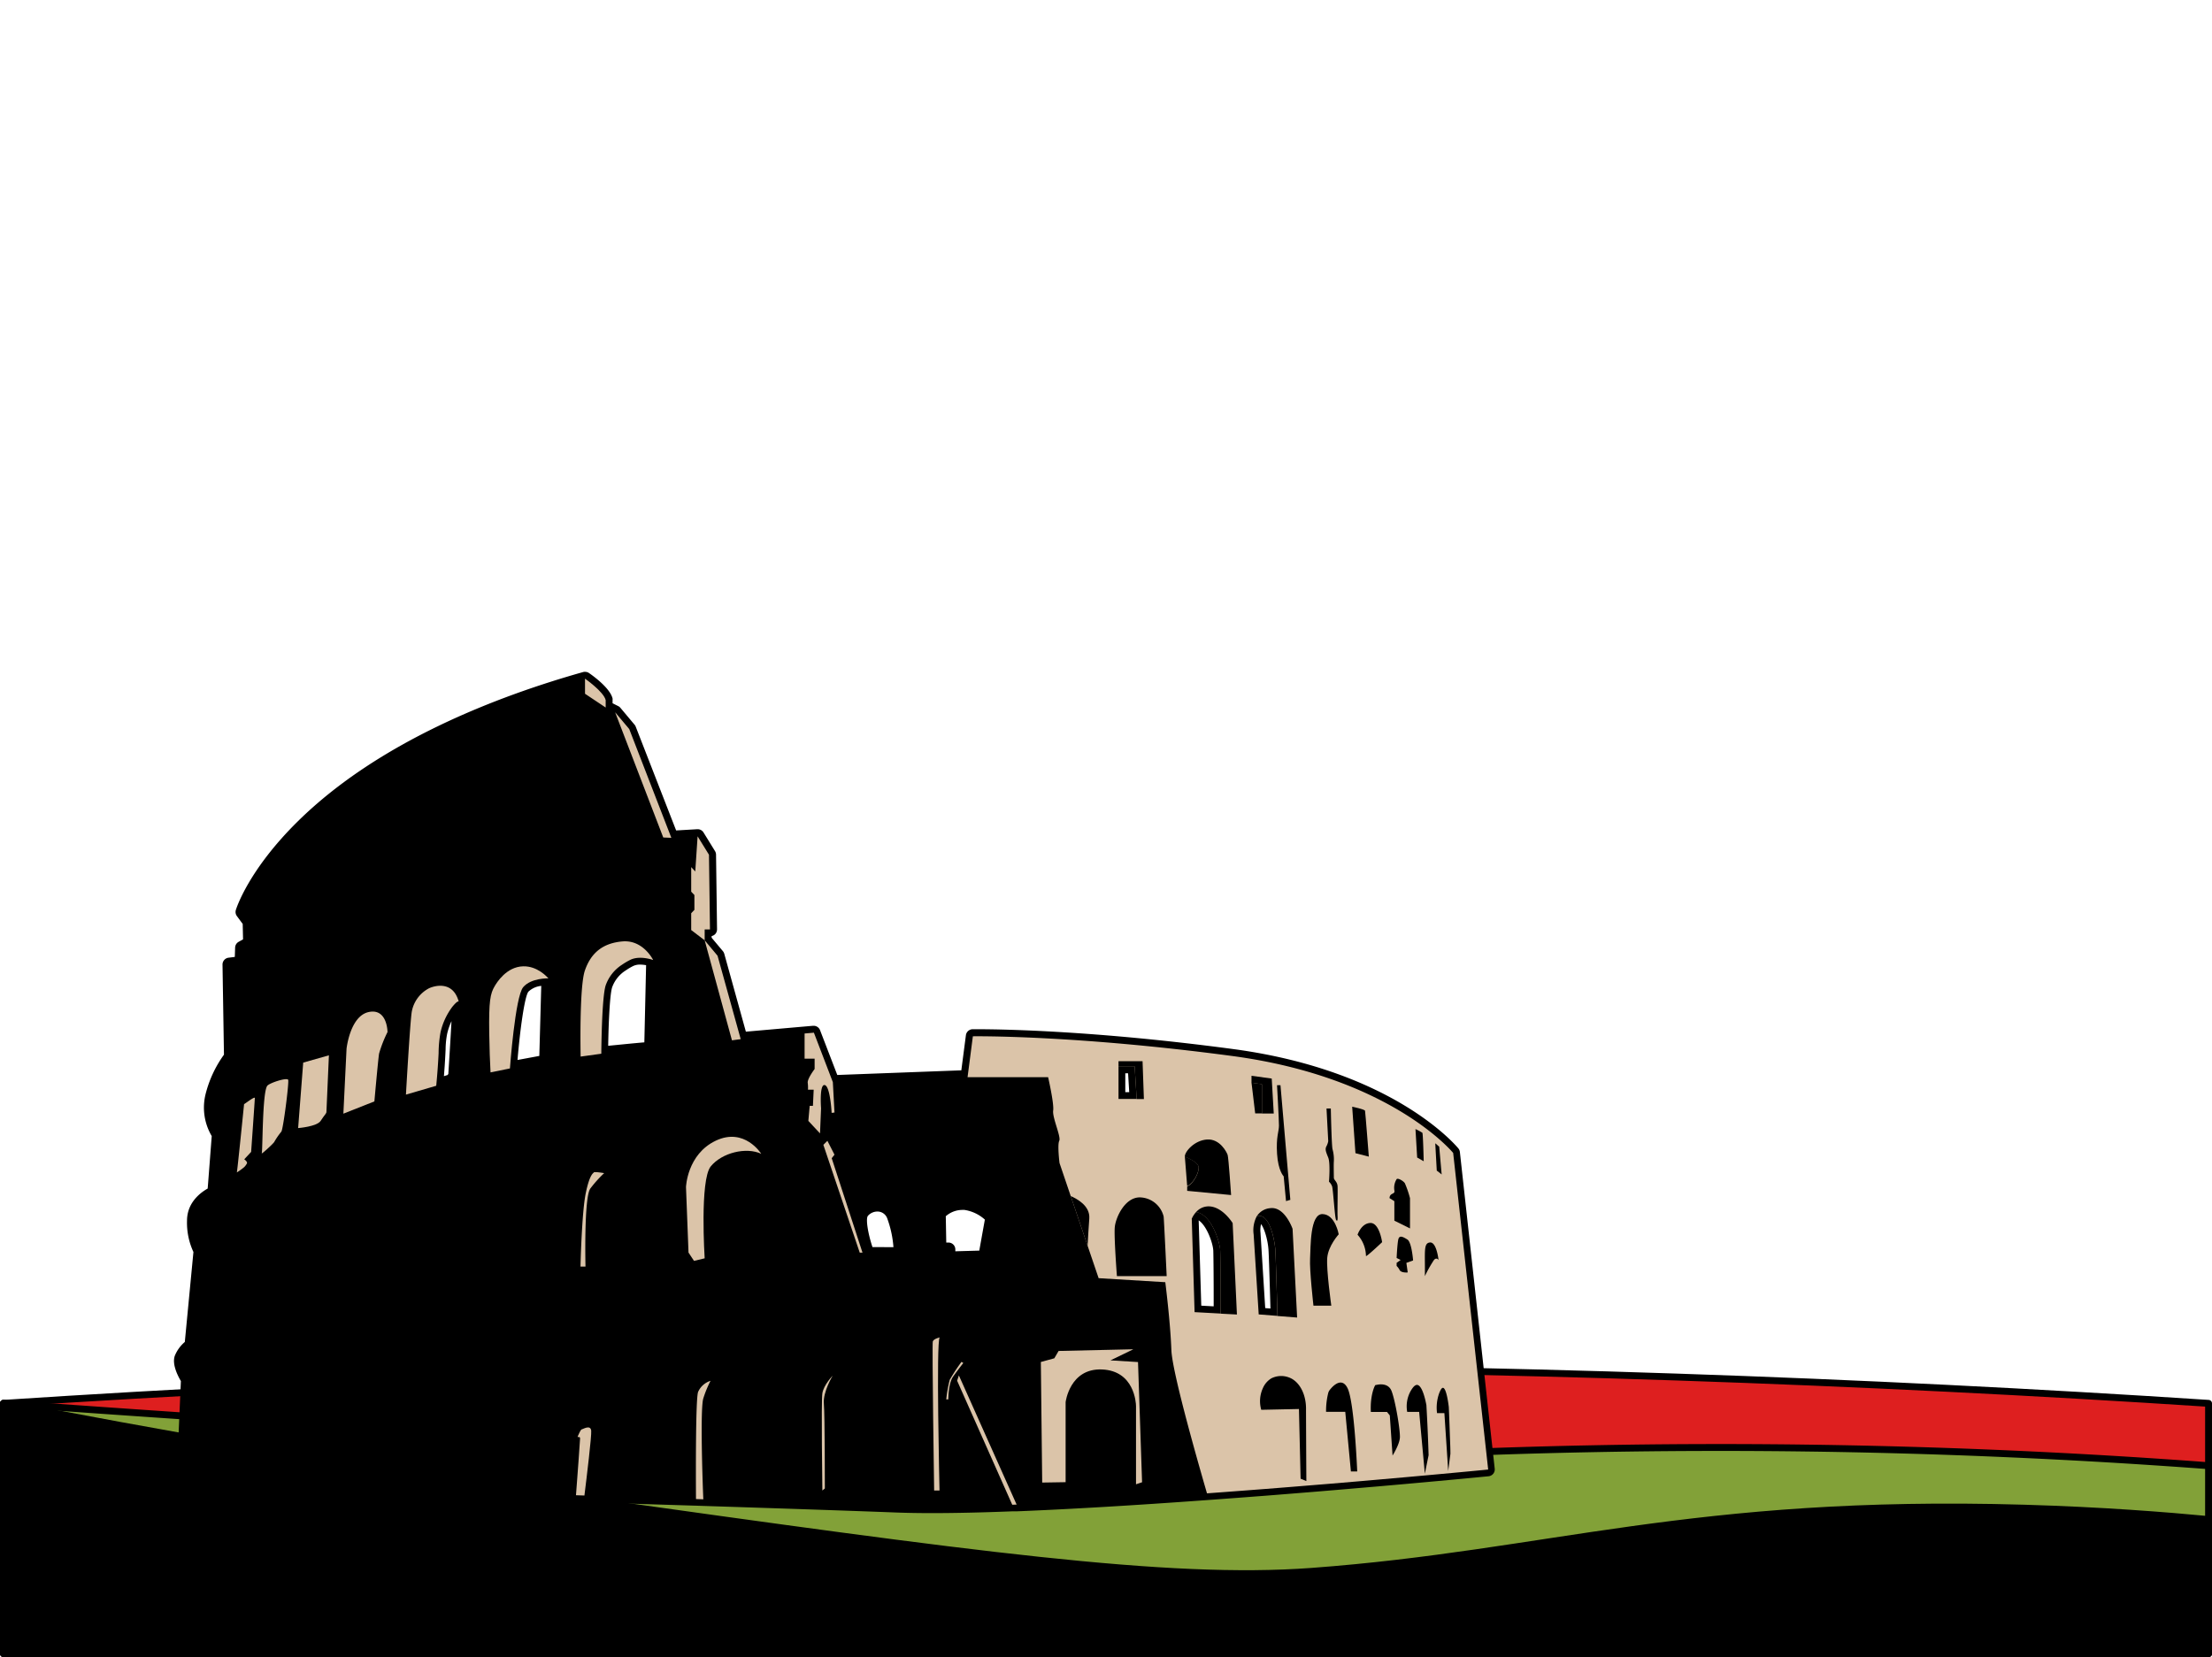 <svg id="레이어_1" data-name="레이어 1" xmlns="http://www.w3.org/2000/svg" viewBox="0 0 642 481"><defs><style>.cls-1{fill:#de1f1f;}.cls-1,.cls-2,.cls-3{stroke:#000;stroke-linecap:round;stroke-linejoin:round;stroke-width:2px;}.cls-2{fill:#82a138;}.cls-4{fill:#dbc4a9;}</style></defs><path class="cls-1" d="M641,480H1V407.36c101.07-6.61,208.66-10.51,322.14-10.46C435,397,541.19,400.83,641,407.36Z"/><path class="cls-2" d="M1,407.36c231,16.77,343.47,18,403.17,15.18a1905.82,1905.82,0,0,1,236.75,2.91H641V480H1Z"/><path class="cls-3" d="M641,480H1V407.36c41.46,8.07,99.15,18.45,168.5,28.17,112.77,15.79,169.15,23.69,211.15,20.6C449.42,451.05,491,435,587.46,437.78c22.71.66,41.33,2.15,53.54,3.31Z"/><path d="M270.51,438.3c-3.78,0-7.2-.06-10.18-.17-11.18-.43-30.12-1.08-56.27-1.92l-2.13-.07-32.34-1-2.45-.08c-55.55-1.75-113.35-3.48-113.92-3.5a1,1,0,0,1-.7-.32,1,1,0,0,1-.27-.72l1.3-29.88c-.71-1.17-2.61-4.58-1.83-6.76A9.75,9.75,0,0,1,54.64,390l2.56-26.82a18.93,18.93,0,0,1-1.88-8.87c0-5.26,4.32-7.92,5.92-8.73l1.24-16.06a15.15,15.15,0,0,1-1.8-11.81A32,32,0,0,1,66,306.48L65.59,280a1,1,0,0,1,.87-1l2.67-.33.12-3.55a1,1,0,0,1,.51-.84l1.82-1-.12-5.38-1.87-2.53a1,1,0,0,1-.15-.88c.14-.46,3.53-11.29,17.62-25.22,23.42-23.14,57.76-36.25,82.45-43.18a.84.84,0,0,1,.27,0,1,1,0,0,1,.57.18c.59.41,5.76,4.06,6.41,6.8a.85.85,0,0,1,0,.23v1.53l2.19,1.09a1,1,0,0,1,.31.25L183.4,211a1,1,0,0,1,.16.28l12,30.89,6.95-.4a1,1,0,0,1,.85.47l3.3,5.35a1,1,0,0,1,.15.51l.29,21.7a1,1,0,0,1-1,1h-.54v1.79l3.51,4.19a1.07,1.07,0,0,1,.2.38l6.49,23.41,20.38-1.79h.09a1,1,0,0,1,.93.64l5.25,13.7,37.57-1.41,1.43-11a1,1,0,0,1,1-.87h1.36c7.27,0,34.1.41,74,5.73,24,3.2,40.35,10.75,49.81,16.52,10.3,6.28,14.85,11.75,15,12a1,1,0,0,1,.22.53l10.11,91.9a1,1,0,0,1-.22.74,1,1,0,0,1-.68.37c-.09,0-9.75.95-24.41,2.26l-12.3,1.08-9.89.83-3.84.32c-4.57.38-9.31.76-14.18,1.14-5.53.43-11.22.86-17,1.28-21.43,1.55-40,2.65-55.28,3.26l-1.27.05C284.89,438.13,277,438.3,270.51,438.3Zm99.23-57.38c-.22-7.79-.5-16.87-.61-18.32-.23-2.92-1.59-8.64-3.7-8.66a8.18,8.18,0,0,0-.58,4.24l1.42,22.47Zm-16.5-.66c0-5.94,0-15.41-.1-17.22-.08-2.15-2.23-9-5.61-10.08a6,6,0,0,0-.63,1l.78,26Zm-78-18.55a1,1,0,0,1,1,1l.05,1.61,8.76-.25L287,353.71a12.43,12.43,0,0,0-6.9-3.44c-.3,0-.59,0-.87,0a8.35,8.35,0,0,0-5.68,2.43l.17,9.18ZM260.4,363c-.16-2.05-.65-6.67-2-9.74a3.94,3.94,0,0,0-3.77-2.57,4.62,4.62,0,0,0-3.55,1.63c-1.15,1.43.06,6.88,1.39,10.68Zm85-20.57a6,6,0,0,0,1.48-3.51c0-.35-.84-1-1.88-1.53Zm19.84-20.18v-6.64l-.87-.12.81,6.76ZM328.84,318l-.46-7.48h-2.75V318ZM111.31,304.88A8.67,8.67,0,0,0,111,306c-.21,1.34-.84,8.19-1.17,11.72l1.15-2Zm20.77-12a18.2,18.2,0,0,0-3.24,7,25.28,25.28,0,0,0-.48,4.69l-.06,1.26c-.13,2.7-.32,5.32-.55,8l2.79-.86.59-.81c.42-6.57,1-15.78,1.13-19.46Zm26.07-7.8c-1.43.1-4.12.51-5.54,2.17s-2.86,13.69-3.48,21.68l8.41-1.57ZM185.84,279a5.49,5.49,0,0,0-2.55.54,20.92,20.92,0,0,0-2.18,1.29,10.8,10.8,0,0,0-4.37,5.46c-.85,2.63-1.15,13.3-1.21,18.41,2.85-.3,9.85-1,12.48-1.21l.54-24.11A10.78,10.78,0,0,0,185.84,279Z"/><path d="M169.78,197s5.43,3.76,6,6.21v2.15l2.74,1.37,4.1,4.88,12.22,31.57,7.62-.44,3.3,5.35.29,21.69h-1.54V273l3.74,4.46L215,301.64,233.49,300h0l2.7-.24,5.5,14.36,39.13-1.46,1.54-11.87h1.34c6.19,0,33.46.34,73.86,5.72,46.17,6.16,64.2,28.15,64.2,28.15l10.12,91.9s-9.58.94-24.41,2.26l-7.71.68-4.58.4-9.89.84-3.84.31c-4.57.38-9.31.76-14.18,1.14-5.53.43-11.22.86-17,1.28-18.77,1.36-38.21,2.58-55.25,3.26l-1.27.05c-8.51.32-16.4.51-23.27.51-3.7,0-7.1-.05-10.15-.17-12.24-.47-32.77-1.16-56.28-1.92l-2.13-.07-32.34-1-2.45-.08c-56.19-1.77-113.92-3.5-113.92-3.5l1.32-30.19s-2.64-4.11-1.91-6.16a9.35,9.35,0,0,1,2.93-3.66L58.23,363s-1.91-2.93-1.91-8.65,5.87-8.06,5.87-8.06l1.32-17A14,14,0,0,1,61.65,318,30.84,30.84,0,0,1,67,306.82L66.59,280l3.52-.44.14-4.4,2.35-1.32-.15-6.3-2-2.79S83.59,221.21,169.78,197m4.74,108.82s12.9-1.37,14.36-1.37H189l.58-25.8a12,12,0,0,0-3.73-.65,6.52,6.52,0,0,0-3,.65,20.25,20.25,0,0,0-2.29,1.36,11.76,11.76,0,0,0-4.75,6c-1.17,3.61-1.27,19.84-1.27,19.84M148,310.14l10.47-1.95q.35-12.07.67-24.15H159c-1,0-5.06.15-7.11,2.55-2.35,2.73-3.81,23.55-3.81,23.55m-21.43,5,4.55-1.39,1-1.32s1.32-20.67,1.17-21.48a.34.34,0,0,0-.15-.26l-.1,0c-.46,0-1.4,1.14-1.73,1.53a19.55,19.55,0,0,0-3.44,7.4,35,35,0,0,0-.56,6.11c-.11,2.26-.31,5.48-.69,9.43m-18,4.54,1.46-.48L112,316l.49-16.42a36.28,36.28,0,0,0-2.45,6.26c-.29,1.85-1.36,13.87-1.36,13.87m216-.68h5.27l-.58-9.48h-4.69V319m39.67,4.2h1.95v-8.5l-3-.44,1.07,8.94m-19.74,21.11c1.86-.78,3.52-4,3.32-5.57s-4-3-4-3l.68,8.6m-71.87,18.57,2.59-.2.09,2.59,10.56-.29,2.1-11.63a13.53,13.53,0,0,0-7.87-4.1,8.18,8.18,0,0,0-1-.06,9.33,9.33,0,0,0-6.69,3l.2,10.65M251.8,364h9.67s-.29-6.89-2.12-11.14a5,5,0,0,0-4.69-3.18,5.66,5.66,0,0,0-4.33,2c-2.12,2.64,1.47,12.31,1.47,12.31m102.44,17.34c0-5.58,0-16.29-.1-18.31-.09-2.51-2.55-10.51-7-11.16a6.91,6.91,0,0,0-1.27,1.95l.82,27.11,7.53.41m16.53.68c-.14-5.09-.5-17.67-.64-19.48s-1.31-9.58-4.71-9.58a2.78,2.78,0,0,0-.62.08,8.69,8.69,0,0,0-.94,5.32l1.47,23.23,5.44.43m-201-187a2,2,0,0,0-.54.08c-24.8,7-59.31,20.14-82.88,43.43-14.27,14.1-17.74,25.17-17.88,25.63a2,2,0,0,0,.31,1.77l1.68,2.28.1,4.47-1.3.73a2,2,0,0,0-1,1.68l-.09,2.69-1.82.23a2,2,0,0,0-1.75,2L65,306.15a33.51,33.51,0,0,0-5.3,11.32,16.22,16.22,0,0,0,1.75,12.3L60.28,345c-2,1.14-6,4-6,9.35a20.09,20.09,0,0,0,1.86,9.07l-2.5,26.12a10.37,10.37,0,0,0-2.9,4c-.87,2.42.83,5.78,1.76,7.35l-1.29,29.59a2,2,0,0,0,.53,1.44,2,2,0,0,0,1.41.64c.58,0,58.37,1.75,113.92,3.5l1.22,0,1.22,0,32.35,1H202l2,.07c26.14.84,45.07,1.49,56.26,1.92,3,.11,6.43.17,10.23.17,6.55,0,14.4-.17,23.35-.52l1.26,0c15.28-.61,33.89-1.71,55.32-3.27,5.53-.4,11.24-.83,17-1.27,4.87-.38,9.61-.77,14.18-1.14l1.82-.15,2-.17c3.42-.28,6.72-.57,9.89-.84l1.86-.16,2.72-.23,7.71-.68c14.67-1.31,24.34-2.26,24.43-2.27a2,2,0,0,0,1.36-.73,2,2,0,0,0,.43-1.47l-10.11-91.91a1.93,1.93,0,0,0-.44-1.05c-.76-.92-19.06-22.67-65.49-28.86-39.95-5.33-66.83-5.74-74.12-5.74h-1.37a2,2,0,0,0-1.95,1.74l-1.33,10.19-36,1.35-5-13a2,2,0,0,0-1.86-1.28H236l-2.67.23h0l-16.85,1.48-6.27-22.61a2.15,2.15,0,0,0-.39-.75l-3.28-3.91v-.48a2,2,0,0,0,1-.54,2,2,0,0,0,.57-1.43l-.29-21.7a2.05,2.05,0,0,0-.3-1l-3.3-5.35a2,2,0,0,0-1.7-1h-.12l-6.16.36L184.5,210.91a1.68,1.68,0,0,0-.34-.56l-4.1-4.89a1.85,1.85,0,0,0-.64-.5l-1.63-.82v-.91a2.5,2.5,0,0,0,0-.47c-.71-2.95-5.4-6.4-6.82-7.38a2,2,0,0,0-1.14-.36Zm6.77,108.59c.09-6.21.45-14.85,1.14-17a9.63,9.63,0,0,1,4-4.94,17.41,17.41,0,0,1,2.07-1.23,4.47,4.47,0,0,1,2.09-.43,9.68,9.68,0,0,1,1.7.17l-.51,22.4c-2.71.22-7.51.71-10.48,1Zm-26.32,4.08c.74-8.87,2.05-18.35,3.15-19.81a6.29,6.29,0,0,1,3.74-1.69l-.47,17.07-.09,3.26-3.29.61-3,.56Zm-21.36,4.7c.18-2.18.32-4.34.43-6.55l.06-1.27a24.55,24.55,0,0,1,.46-4.53,19.05,19.05,0,0,1,1.25-3.62c-.24,4.4-.62,10.67-.92,15.33l-.22.31-1.06.33Zm197.76-.84h.81l.33,5.48h-1.14v-5.48Zm-52.12,41.52a7.28,7.28,0,0,1,4.67-1.85,6.45,6.45,0,0,1,.76,0,11.38,11.38,0,0,1,5.93,2.81l-1.62,9-6.95.2,0-.61a2,2,0,0,0-2-1.93h-.15l-.48,0-.14-7.68ZM253.22,362c-1.33-4-2-8.21-1.33-9.06a3.66,3.66,0,0,1,2.77-1.26h0a3,3,0,0,1,2.85,2,30.82,30.82,0,0,1,1.8,8.34Zm95.43,17-.75-24.76c2.34,1.53,4.16,6.67,4.24,8.83.06,1.7.13,10.19.11,16.13l-3.6-.2Zm18.56.71-1.35-21.51c0-.06,0-.12,0-.19a7.63,7.63,0,0,1,.14-2.68c.86,1.08,1.91,4.23,2.15,7.33.11,1.38.37,9.66.58,17.17l-1.5-.12Z"/><path d="M340,391.84c-.3-8.21-1.76-19.65-1.76-19.65L318.86,371,307.51,337.6s-.67-5.28-.08-6.45-2.06-6.74-1.76-8.8-1.47-9.67-1.47-9.67H280.82l-39.13,1.46-5.5-14.36-2.7.24h0L215,301.64l-6.72-24.22L204.52,273V269.8h1.54l-.29-21.69-3.3-5.35-7.62.44-12.22-31.57-4.1-4.88-2.74-1.37v-2.15c-.58-2.45-6-6.21-6-6.21C83.59,221.21,70.4,264.74,70.4,264.74l2,2.79.15,6.3-2.35,1.32-.14,4.4-3.52.44L67,306.82A30.84,30.84,0,0,0,61.65,318a14,14,0,0,0,1.86,11.29l-1.32,17s-5.87,2.34-5.87,8.06S58.23,363,58.23,363l-2.64,27.56a9.35,9.35,0,0,0-2.93,3.66c-.73,2.05,1.91,6.16,1.91,6.16l-1.32,30.19S111,432.26,167.17,434l2.45.08,32.34,1,2.13.07c23.51.76,44,1.45,56.28,1.92,8.71.34,20.33.16,33.42-.34l1.27-.05c17-.68,36.48-1.9,55.25-3.26C346.88,421.69,340.18,397.93,340,391.84ZM112,316l-1.86,3.23-1.46.48s1.07-12,1.36-13.87a36.28,36.28,0,0,1,2.45-6.26Zm20.13-3.54-1,1.32-4.55,1.39c.38-3.95.58-7.17.69-9.43a35,35,0,0,1,.56-6.11,19.55,19.55,0,0,1,3.44-7.4c.35-.42,1.43-1.73,1.83-1.51a.34.34,0,0,1,.15.26C133.43,291.79,132.11,312.46,132.11,312.46Zm26.4-4.27L148,310.14s1.46-20.82,3.81-23.55,7.33-2.55,7.33-2.55Q158.85,296.11,158.51,308.19ZM189,304.47c-.69-.1-14.47,1.37-14.47,1.37s.1-16.23,1.27-19.84a11.76,11.76,0,0,1,4.75-6,20.25,20.25,0,0,1,2.29-1.36c2.83-1.46,6.74,0,6.74,0ZM251.8,364s-3.59-9.67-1.47-12.31,7.18-3.08,9,1.17S261.47,364,261.47,364Zm23.48-1.27-2.59.2-.2-10.65a9.21,9.21,0,0,1,7.67-3,13.53,13.53,0,0,1,7.87,4.1L285.93,365l-10.56.29Z"/><path class="cls-4" d="M421.76,334.67s-18-22-64.2-28.15-75.2-5.71-75.2-5.71l-1.54,11.87H304.2s1.76,7.62,1.47,9.67,2.34,7.63,1.76,8.8.08,6.45.08,6.45l3.25,9.58,4.9,14.43,3.2,9.41,19.35,1.17s1.46,11.44,1.76,19.65c.21,6.09,6.91,29.85,10.34,41.64,5.74-.42,11.43-.85,17-1.28,4.87-.38,9.61-.76,14.18-1.14l3.84-.31,9.89-.84,4.58-.4,7.71-.68c14.83-1.32,24.41-2.26,24.41-2.26ZM324.63,319v-9.48h4.69l.58,9.48Zm19.25,16.71s3.81,1.47,4,3-1.46,4.79-3.32,5.57Zm10.36,45.58-7.53-.41-.82-27.11a6.91,6.91,0,0,1,1.27-1.95c4.43.65,6.89,8.65,7,11.16C354.21,365,354.28,375.74,354.24,381.32Zm12-66.59v8.5H364.3l-1.07-8.94Zm-.92,66.84-1.47-23.23a8.69,8.69,0,0,1,.94-5.32c3.89-1,5.18,7.61,5.33,9.5s.5,14.39.64,19.48Z"/><path class="cls-4" d="M175.79,203.23v2.15l-6-4V197S175.21,200.78,175.79,203.23Z"/><polygon class="cls-4" points="194.85 243.2 192.5 243.1 178.53 206.75 182.63 211.63 194.85 243.2"/><polygon class="cls-4" points="206.06 269.8 204.52 269.8 204.52 272.95 200.61 269.97 200.61 265.09 201.54 264.11 201.54 259.81 200.61 258.83 200.61 251.7 201.79 252.97 202.47 242.76 205.77 248.11 206.06 269.8"/><polygon class="cls-4" points="214.98 301.64 212.44 301.98 204.52 272.95 208.26 277.43 214.98 301.64"/><path class="cls-4" d="M242.2,322.94l-.83.1s-.39-7.72-2-8.07-1.07,6.75-1.07,6.75L238,329l-3.39-3.63L235,321h.94l.22-4.69H234.5a10.68,10.68,0,0,0-.07-2c-.15-1.17,2-4,2-4v-3h-2.91V300h0l2.7-.24,5.5,14.36Z"/><polygon class="cls-4" points="241.39 336.2 242.2 335.18 240.14 331.15 238.97 332.32 249.53 363.62 250.33 363.62 241.39 336.2"/><path class="cls-4" d="M159.18,284s-5-.19-7.33,2.55S148,310.14,148,310.14l-5.63,1.15c-.16-3-.32-6.87-.38-11.46-.13-9.21.29-11.41,1.59-13.58.56-.95,3.37-5.64,8.28-5.75C155.93,280.41,158.68,283.47,159.18,284Z"/><path class="cls-4" d="M189.57,278.67s-3.91-1.46-6.74,0a20.25,20.25,0,0,0-2.29,1.36,11.76,11.76,0,0,0-4.75,6c-1.17,3.61-1.27,19.84-1.27,19.84l-6,.83s-.44-20.16,1.24-25,4.91-7.92,10.92-8.43S189.57,278.67,189.57,278.67Z"/><path class="cls-4" d="M133.13,290.72c-.4-.22-1.48,1.09-1.83,1.51a19.55,19.55,0,0,0-3.44,7.4,35,35,0,0,0-.56,6.11c-.11,2.26-.31,5.48-.69,9.43l-8.79,2.57s1.17-20.67,1.68-24a9.6,9.6,0,0,1,5.06-6.89C126.47,286,131.52,284.82,133.13,290.72Z"/><path class="cls-4" d="M112.47,299.58a36.28,36.28,0,0,0-2.45,6.26c-.29,1.85-1.36,13.87-1.36,13.87l-9,3.56.92-18.84s1-9.49,6.43-10.66S112.47,299.58,112.47,299.58Z"/><polygon points="324.63 309.55 324.63 308.04 331.61 308.04 332 319.03 329.9 319.03 329.32 309.55 324.63 309.55"/><polygon points="366.25 314.73 363.23 314.29 363.23 312.27 369.1 313.08 369.69 323.23 366.25 323.23 366.25 314.73"/><path d="M392.45,321.25l.95,13.49,3.88,1s-1-12.87-1.1-13.31S392.45,321.25,392.45,321.25Z"/><path d="M411.31,336l1.9,1.08s-.19-8-.39-8.26a14,14,0,0,0-2-1.07Z"/><path d="M417,339.8c.25.14,1.42,1.12,1.42,1.12l-.71-8.06-1.15-1Z"/><path d="M347.88,338.77c-.19-1.56-4-3-4-3-.11-1.36,2.68-4.74,6.43-5s5.73,3.66,6,4.49,1,11.63,1,11.63l-12.75-1.22v-1.27C346.42,343.56,348.08,340.33,347.88,338.77Z"/><path d="M324.17,370.43h14.44s-.73-15.68-.88-17.29a7.27,7.27,0,0,0-6.92-5.57c-4.36,0-7,5.86-7.26,8.64S324.17,370.43,324.17,370.43Z"/><path d="M354.24,381.32c0-5.58,0-16.29-.1-18.31-.09-2.51-2.55-10.51-7-11.16a4.79,4.79,0,0,1,4.1-1.65c3.81.37,6.52,4.84,6.52,4.84L359,381.57Z"/><path d="M376.47,382.45l-5.7-.45c-.14-5.09-.5-17.67-.64-19.48S368.69,352,364.8,353a5.07,5.07,0,0,1,3.9-2.3c4.2-.52,6.45,6,6.45,6Z"/><path d="M316.15,353.72c-.18,2.31-.35,5.35-.49,7.89l-4.9-14.43C312.58,348,316.43,350,316.15,353.72Z"/><path class="cls-4" d="M201.42,366l3.1-.74s-1.46-22.72,1.76-26.68,10.26-5.71,14.66-3.66c0,0-4.84-7.77-13.19-3.81s-8.65,13.48-8.65,13.48l.73,19Z"/><path class="cls-4" d="M168.48,367.65h1.45s-.49-20.13,1.42-22.67a35.39,35.39,0,0,1,4-4.45s-2.83-.49-3-.2-1.17.4-2.34,6S168.48,367.65,168.48,367.65Z"/><path class="cls-4" d="M204.13,405.91c-.94,2.92-.23,24.2,0,29.3l-2.13-.07c-.05-8.06-.1-29.12.61-31.09a5.85,5.85,0,0,1,3.61-3.23A32.06,32.06,0,0,0,204.13,405.91Z"/><path class="cls-4" d="M169.62,434.11l-2.45-.08c.37-4.86,1.19-15.88,1.19-16.49,0-.78-.88-.1-.68-.59s.88-2.05,1.17-2.05,2.54-1.47,2.74.39C171.74,416.72,170.29,428.74,169.62,434.11Z"/><path class="cls-4" d="M95.46,306.33,88,308.45l-1.47,19s5.47-.41,6.55-2.11,1.66-2.09,1.66-2.58S95.46,306.33,95.46,306.33Z"/><path class="cls-4" d="M77.58,315.17c.68-.84,5.77-2.49,6.06-1.71s-1.47,14.56-2,15.05a21,21,0,0,0-2.06,3c-.39.59-3.9,3.81-3.61,3.22S76.11,317,77.58,315.17Z"/><path class="cls-4" d="M70.84,320.5c.29-.1,3.12-2.35,3.12-1.76s-1.07,15.63-1.07,15.63l-2,2.15s1,.69.78,1.18a4.46,4.46,0,0,1-.78,1.07,18.62,18.62,0,0,1-2.15,1.56C68.88,340,70.84,320.5,70.84,320.5Z"/><path class="cls-4" d="M238.68,432.66s-.37-25.8,0-28.22,3-5.13,3-5.13-2.87,4.69-2.57,8.14.29,24.62.29,24.62Z"/><path class="cls-4" d="M272.73,388.22s-1.75.39-2,1.17.39,43.27.39,43.27h1.56S271.66,389.2,272.73,388.22Z"/><path class="cls-4" d="M274.64,406.2h.59s0-4.59,1.36-6.55,3-4,3-4l-.53-.34a55.31,55.31,0,0,0-3.42,5.23A37.54,37.54,0,0,0,274.64,406.2Z"/><path class="cls-4" d="M295.06,436.74l-1.27.05-16-36,.51-1.54Z"/><path class="cls-4" d="M309.28,430.24V407s1.18-9.87,10.56-9.48,9.87,9.68,9.87,10.65v22.68l1.76-.59-1.18-34.89-8-.49,6.65-3.22-21.7.49L306,394.28l-3.91,1.07.39,35Z"/><path d="M366.06,409.23,377,409l.48,20.23,1.67.69q-.06-10.32-.1-20.62c.12-4.59-1.94-8.4-5-9.48a6.33,6.33,0,0,0-5.08.29,6.17,6.17,0,0,0-2.44,2.84A9.07,9.07,0,0,0,366.06,409.23Z"/><path d="M381.21,379h5.18s-1.47-10.36-1.18-13.87,3.33-6.84,3.33-6.84-1-5.77-4.69-5.87-3.42,9.58-3.62,12.9S381.21,379,381.21,379Z"/><path d="M396.45,364.57c0,.44,4.69-4,4.69-4s-.78-5.66-3.42-5.57-3.71,3.42-3.71,3.42A9.42,9.42,0,0,1,396.45,364.57Z"/><path d="M405.35,367.47a4.32,4.32,0,0,1,.87,1.2c.49.88,2.35.69,2.35.69l-.39-2.78,1.95-.7s-.39-5.29-1.66-6.08-2.34-1.36-2.64,0-.48,5.36-.48,5.36l1.17.58-1.17.83Z"/><path d="M413.55,370.43a38,38,0,0,1,2.64-4.69c.78-.88,1.32,0,1.32,0s-.54-5.27-2.49-5.08S413.65,363.4,413.55,370.43Z"/><path d="M391.13,403c-2-4.12-5.31.63-5.31.63a2.46,2.46,0,0,0-.31.67,21.7,21.7,0,0,0-.64,5.52h5.57l1.64,17.3h1.83S393.11,407.15,391.13,403Z"/><path d="M411.28,402c-.73,0-1.34.93-1.78,1.64a9.11,9.11,0,0,0-1.08,6.2h3.47l1.65,17.94c.36-1.79.73-3.59,1.09-5.38-.06-1.82-.12-3.67-.2-5.52-.12-3-.27-6-.44-9C413.78,406.76,412.86,402.09,411.28,402Z"/><path d="M418.8,402.85c-.45,0-.82.88-1.09,1.54a12.45,12.45,0,0,0-.63,5.81h2.13L420.32,427c.22-1.68.43-3.36.64-5,0-1.71-.09-3.43-.15-5.17-.09-2.84-.2-5.66-.32-8.43C420.36,407.27,419.77,402.91,418.8,402.85Z"/><path d="M403.88,403.78c-.9-2.33-3.48-2-4.4-1.77a.46.46,0,0,0-.34.09c-.2.24-1.52,3-1.27,7.76h4.69l.81,1,.8,11.65s2-3.15,2.13-5.2S405,406.64,403.88,403.78Z"/><path d="M370.64,315h1l2.86,33.28-1.25.37-.68-7.19s-1.6-1.54-1.92-6.52.55-6.45.55-8.21S370.64,315,370.64,315Z"/><path d="M385,321.77h1.25s.22,11.06.51,11.87a11,11,0,0,1,.37,3.47c-.08.93,0,4,0,4.74s1,1.1,1.08,2.49-.07,7.38,0,8.6-.07,1.74-.44,1.15-.85-8.95-1.16-9.75a3.54,3.54,0,0,0-.89-1.32s.44-5.35-.22-7-1-2.42-.51-3.3a5,5,0,0,0,.51-1.47Z"/><path d="M403.29,347.79l1.4.88v5.66l4.54,2.25v-8.79a30.4,30.4,0,0,0-1.49-4.33c-.49-.73-2.1-1.61-2.39-1.17a4.73,4.73,0,0,0-.66,3.22C405,346.83,403.37,346.1,403.29,347.79Z"/></svg>